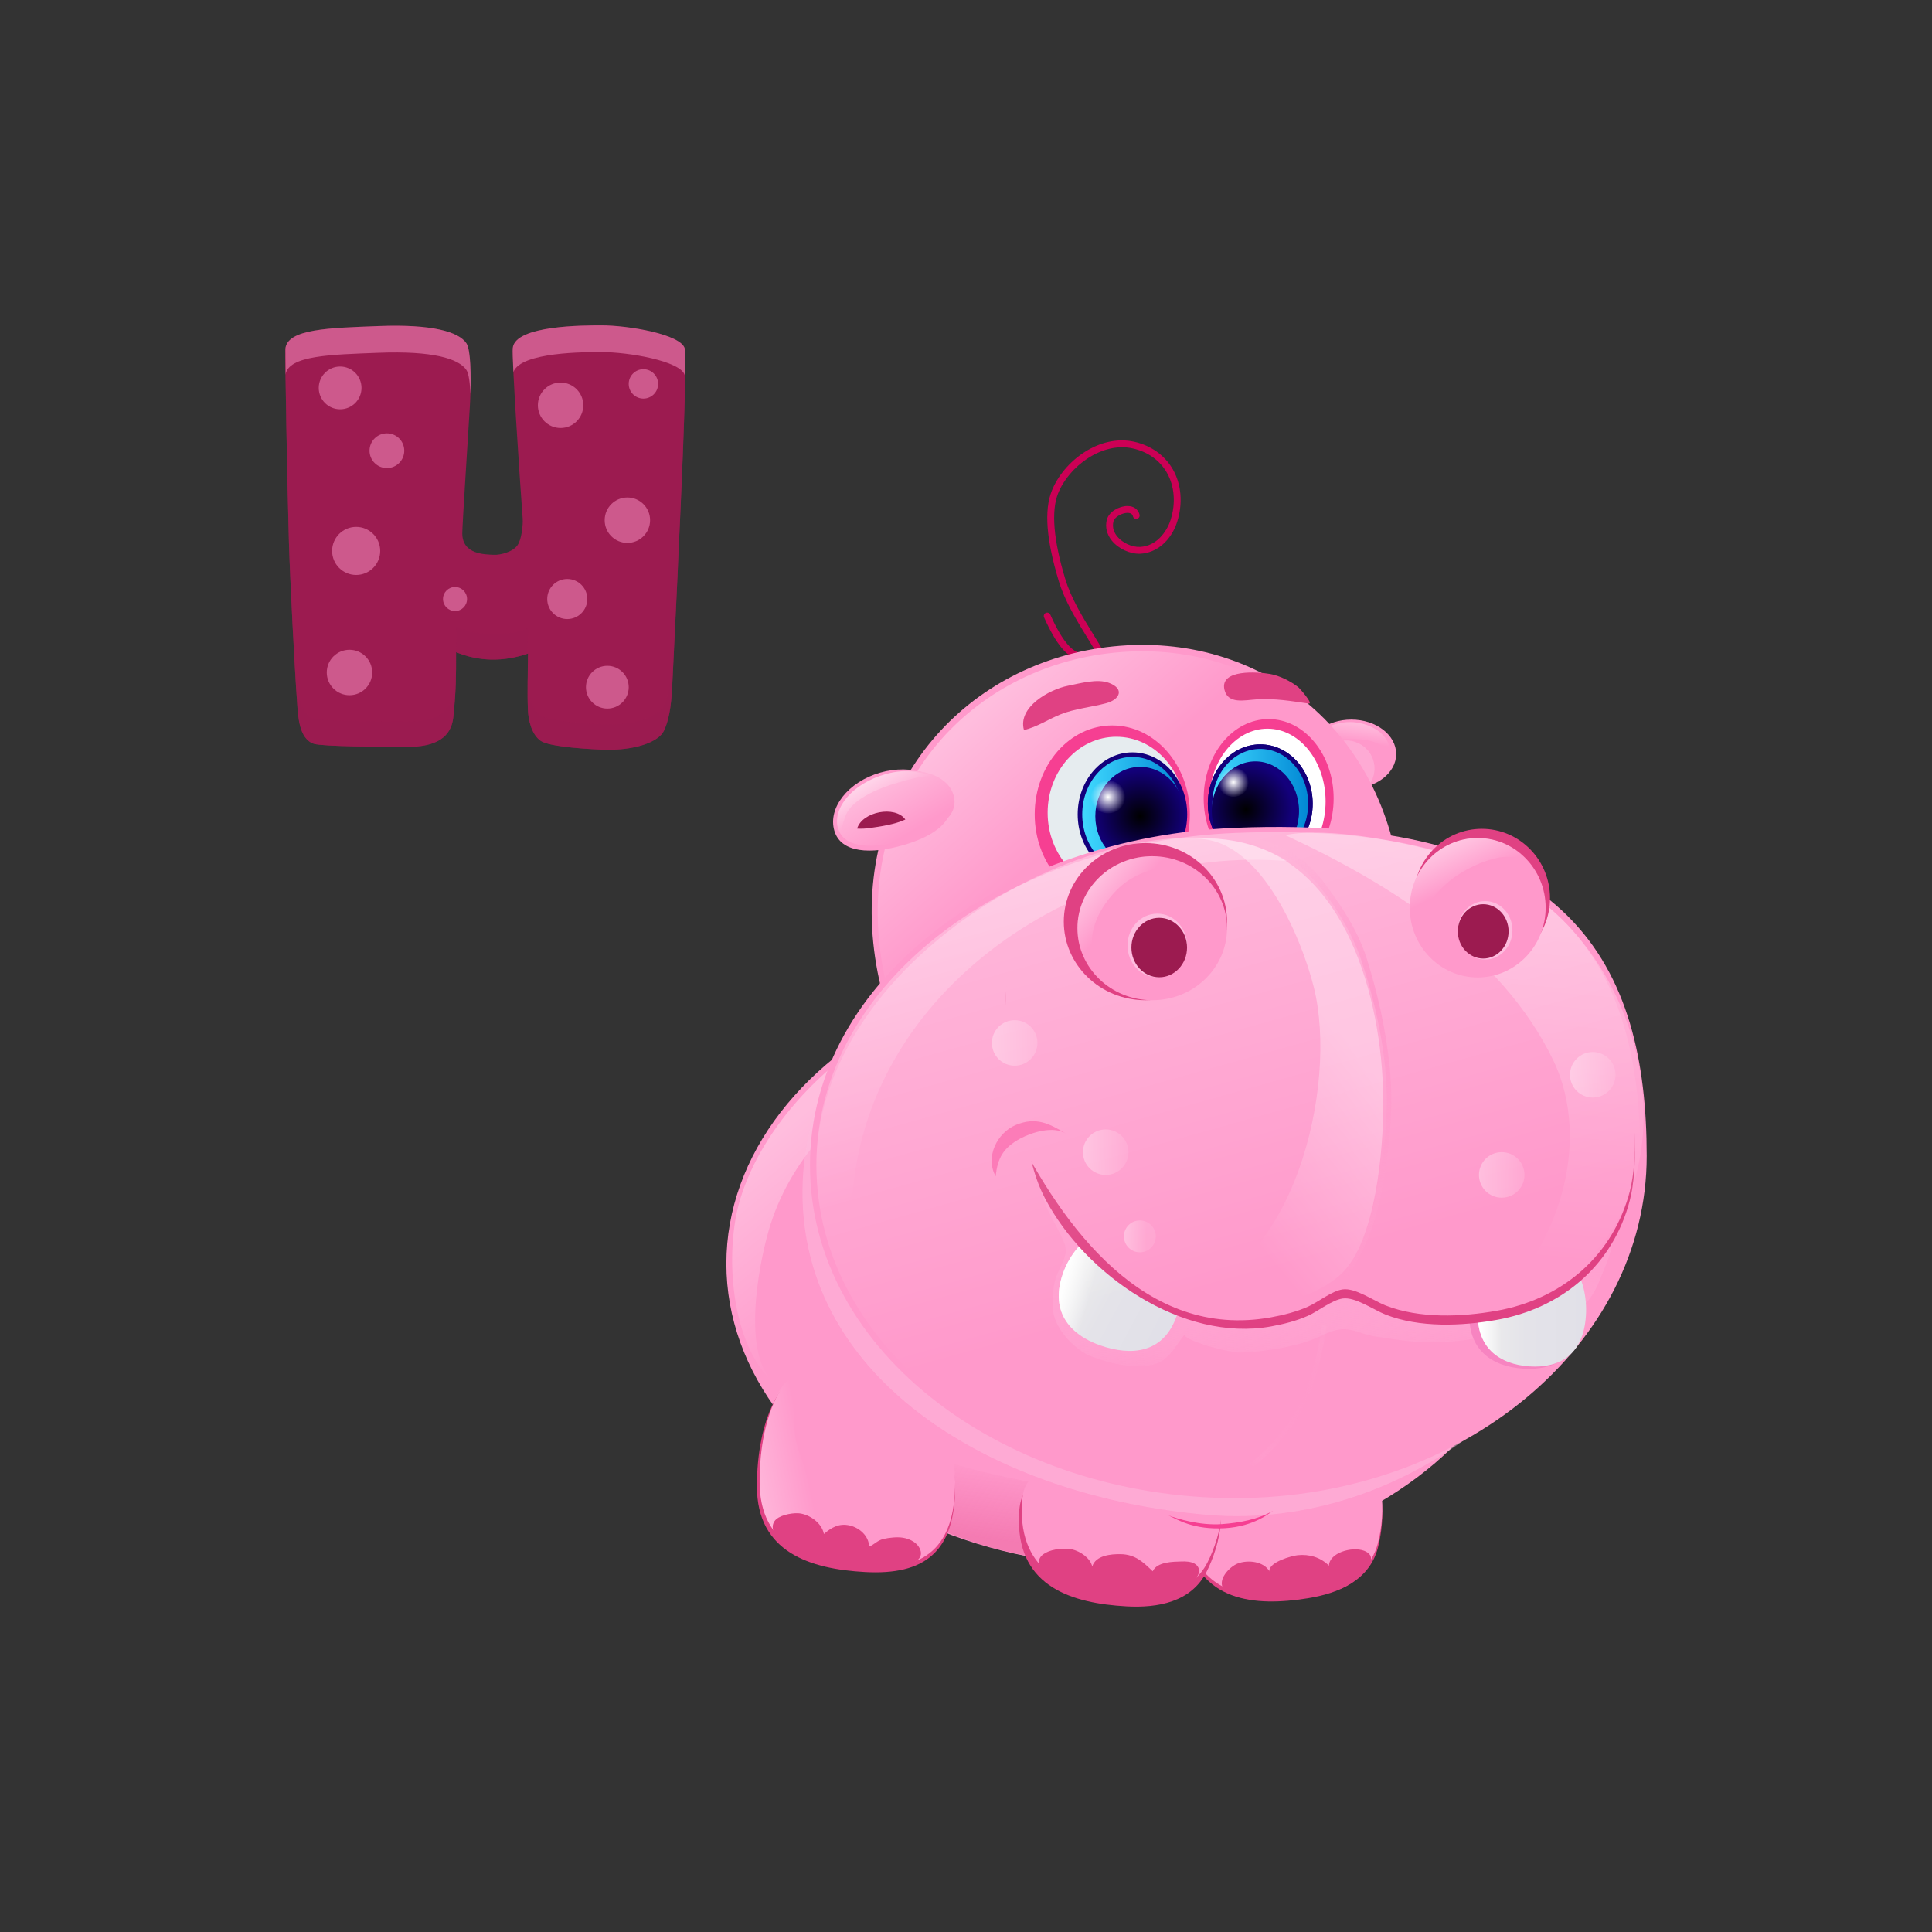 <?xml version="1.0" encoding="utf-8"?>
<!-- Generator: Adobe Illustrator 15.1.0, SVG Export Plug-In . SVG Version: 6.00 Build 0)  -->
<!DOCTYPE svg PUBLIC "-//W3C//DTD SVG 1.1//EN" "http://www.w3.org/Graphics/SVG/1.1/DTD/svg11.dtd">
<svg version="1.1" id="Layer_1" xmlns="http://www.w3.org/2000/svg" xmlns:xlink="http://www.w3.org/1999/xlink" x="0px" y="0px"
	 width="512px" height="512px" viewBox="0 0 512 512" enable-background="new 0 0 512 512" xml:space="preserve">
<rect x="0" y="0" width="512" height="512" fill="#333333" stroke="none"/>
<g>
	<g>
		<path fill="#9C1B50" d="M139.909,173.207c-6.575,2.245-12.918,2.116-19.043-0.369c0,6.796,0,10.071-0.731,17.212
			c-0.548,5.341-4.577,7.875-12.085,7.875c-6.848,0-22.443-0.077-24.816-0.8c-4.071-1.241-4.251-7.646-4.488-10.855
			c-0.684-9.255-1.861-32.302-2.173-42.552c-0.456-15.048-1.05-49.731-0.952-51.17c0.378-5.449,11.743-5.632,24.738-6.133
			c14.282-0.55,21.223,1.53,23.255,4.577c1.466,2.197,1.14,12.765,0.917,16.479c-0.569,9.506-2.016,31.605-2.016,33.875
			c0,5.677,6.143,5.552,8.239,5.677c1.899,0.113,5.175-0.783,6.41-2.564c1.047-1.512,1.478-5.292,1.35-7.046
			c-0.879-11.89-2.885-42.4-2.632-45.139c0.566-6.152,19.235-6.03,23.438-6.042c7.155-0.024,21.081,2.352,22.14,6.103
			c0.781,2.769-1.327,47.718-1.631,53.772c-0.111,3.682-1.249,26.756-1.648,34.973c-0.196,4.036-0.491,8.847-2.229,12.572
			c-1.402,3.003-7.84,5.372-16.447,5.007c-6.955-0.298-14.404-0.996-16.297-2.381c-2.366-1.731-3.189-5.496-3.297-8.057
			C139.707,183.391,139.904,178.042,139.909,173.207z"/>
		<path opacity="0.49" fill="#FF99CB" d="M159.319,93.311c7.155-0.023,21.081,2.354,22.14,6.105c0.058,0.2,0.099,0.622,0.124,1.227
			c0.085-4.479,0.067-7.637-0.124-8.309c-1.059-3.751-14.984-6.127-22.14-6.103c-4.202,0.012-22.871-0.11-23.438,6.042
			c-0.063,0.67,0.012,3.007,0.172,6.326C138.02,93.213,155.297,93.325,159.319,93.311z"/>
		<path opacity="0.49" fill="#FF99CB" d="M100.358,93.494c14.282-0.549,21.223,1.531,23.255,4.577
			c0.636,0.956,0.936,3.489,1.05,6.354c0.149-4.68,0.112-11.691-1.05-13.435c-2.032-3.047-8.973-5.127-23.255-4.577
			c-12.995,0.501-24.36,0.684-24.738,6.133c-0.025,0.367-0.004,2.914,0.046,6.744C76.488,94.174,87.639,93.982,100.358,93.494z"/>
		<path opacity="0.6" fill="#9C1B50" d="M139.909,166.478c-6.575,2.247-12.918,2.118-19.043-0.367c0,6.796,0,10.071-0.731,17.212
			c-0.548,5.342-4.577,7.875-12.085,7.875c-6.848,0-22.443-0.078-24.816-0.801c-4.071-1.241-4.251-7.646-4.488-10.855
			c-0.684-9.258-1.861-32.302-2.173-42.552c-0.344-11.31-0.765-33.702-0.909-44.749c-0.016,0.101-0.034,0.2-0.043,0.305
			c-0.098,1.439,0.496,36.122,0.952,51.17c0.312,10.25,1.489,33.297,2.173,42.552c0.237,3.209,0.417,9.614,4.488,10.855
			c2.373,0.724,17.969,0.8,24.816,0.8c7.508,0,11.537-2.533,12.085-7.875c0.731-7.141,0.731-10.416,0.731-17.212
			c6.104,2.475,12.423,2.61,18.975,0.389C139.866,170.937,139.906,168.655,139.909,166.478z"/>
		<path opacity="0.6" fill="#9C1B50" d="M179.828,139.377c-0.111,3.684-1.249,26.758-1.648,34.975
			c-0.196,4.034-0.491,8.847-2.229,12.57c-1.402,3.006-7.84,5.374-16.447,5.008c-6.955-0.296-14.404-0.998-16.297-2.381
			c-2.366-1.73-3.189-5.496-3.297-8.056c-0.028-0.696-0.047-1.406-0.063-2.12c-0.035,2.99-0.056,6.007,0.063,8.847
			c0.107,2.561,0.931,6.325,3.297,8.057c1.893,1.385,9.342,2.083,16.297,2.381c8.607,0.365,15.045-2.003,16.447-5.007
			c1.738-3.725,2.033-8.536,2.229-12.572c0.399-8.217,1.537-31.292,1.648-34.973c0.28-5.595,2.103-44.403,1.762-52.445
			C181.337,107.568,180.059,134.763,179.828,139.377z"/>
		<circle opacity="0.49" fill="#FF99CB" cx="90.138" cy="102.803" r="5.666"/>
		<circle opacity="0.49" fill="#FF99CB" cx="102.531" cy="119.444" r="4.603"/>
		<circle opacity="0.49" fill="#FF99CB" cx="94.387" cy="145.999" r="6.373"/>
		<path opacity="0.49" fill="#FF99CB" d="M123.774,158.745c0,1.761-1.427,3.187-3.185,3.187c-1.763,0-3.188-1.426-3.188-3.187
			c0-1.759,1.425-3.186,3.188-3.186C122.348,155.559,123.774,156.985,123.774,158.745z"/>
		<path opacity="0.49" fill="#FF99CB" d="M98.635,178.217c0,3.325-2.693,6.021-6.017,6.021c-3.325,0-6.021-2.696-6.021-6.021
			c0-3.322,2.695-6.019,6.021-6.019C95.941,172.198,98.635,174.895,98.635,178.217z"/>
		<circle opacity="0.49" fill="#FF99CB" cx="150.33" cy="158.745" r="5.311"/>
		<circle opacity="0.49" fill="#FF99CB" cx="148.559" cy="107.405" r="6.019"/>
		<circle opacity="0.49" fill="#FF99CB" cx="170.511" cy="101.739" r="3.895"/>
		<circle opacity="0.49" fill="#FF99CB" cx="166.262" cy="137.854" r="6.018"/>
		<circle opacity="0.49" fill="#FF99CB" cx="160.951" cy="182.114" r="5.666"/>
	</g>
	<g>
		<ellipse fill="#FF99CB" cx="299.659" cy="334.889" rx="107.163" ry="80.22"/>
		<ellipse fill="#FF99CB" cx="358.123" cy="199.829" rx="11.88" ry="9.131"/>
		<path fill="#CC0055" d="M286.226,172.954c-1.608-0.132-4.306-2.04-7.883-10.071c-0.202-0.455-0.736-0.661-1.193-0.457
			c-0.456,0.203-0.661,0.737-0.458,1.193c3.115,6.996,6.102,10.633,9.115,11.105c0.082,0.012,0.158,0.022,0.24,0.03
			c0.497,0.05,0.941-0.313,0.989-0.809C287.086,173.447,286.715,173,286.226,172.954z"/>
		<path fill="#CC0055" d="M300.554,117.067c-9.164-2.05-18.692,5.09-21.837,13.041c-2.042,5.16-1.433,12.959,1.855,23.844
			c1.617,5.345,4.646,10.277,7.58,15.047c0.811,1.324,1.618,2.634,2.386,3.942c0.169,0.289,0.472,0.447,0.781,0.447
			c0.158,0,0.314-0.039,0.457-0.124c0.432-0.253,0.574-0.806,0.322-1.239c-0.773-1.318-1.587-2.642-2.407-3.974
			c-2.869-4.673-5.838-9.505-7.387-14.622c-3.122-10.335-3.762-17.958-1.904-22.657c2.813-7.107,11.614-13.757,19.76-11.939
			c4.043,0.902,7.185,3.136,9.085,6.461c2.031,3.553,2.387,8.104,0.975,12.486c-1.029,3.186-3.768,6.967-8.106,7.15
			c-2.157,0.097-4.661-1.062-6.069-2.807c-0.687-0.855-1.413-2.242-0.955-3.986c0.291-1.116,2.214-2.219,3.718-2.232
			c1.204,0.007,1.374,0.694,1.429,0.92c0.117,0.487,0.617,0.781,1.098,0.662c0.482-0.123,0.778-0.612,0.657-1.096
			c-0.352-1.427-1.538-2.284-3.173-2.296c0,0-0.017,0-0.028,0c-2.141,0-4.896,1.466-5.453,3.583c-0.505,1.931-0.044,3.913,1.3,5.58
			c1.746,2.164,4.861,3.6,7.552,3.48c4.339-0.183,8.165-3.48,9.753-8.403c1.569-4.864,1.16-9.945-1.123-13.94
			C308.687,120.673,305.043,118.069,300.554,117.067z"/>
		<ellipse fill="#FF99CB" cx="357.793" cy="199.961" rx="11.04" ry="8.601"/>
		
			<ellipse transform="matrix(-0.309 -0.951 0.951 -0.309 272.942 605.842)" opacity="0.5" fill="#FEBDDF" cx="356.582" cy="203.758" rx="7.529" ry="7.755"/>
		<linearGradient id="SVGID_1_" gradientUnits="userSpaceOnUse" x1="358.426" y1="191.247" x2="357.755" y2="196.615">
			<stop  offset="0" style="stop-color:#FFFFFF"/>
			<stop  offset="1" style="stop-color:#FFFFFF;stop-opacity:0"/>
		</linearGradient>
		<path opacity="0.35" fill="url(#SVGID_1_)" d="M357.793,191.36c-2.656,0-5.401,0.738-7.563,2.327
			c-2.063,1.516-2.065,3.817-3.742,5.355c3.147-2.546,6.818-3.191,10.778-3.196c4.233-0.004,8.49,0.238,11.055,3.975
			C368.701,194.267,362.506,191.36,357.793,191.36z"/>
		<path fill="#FF99CB" d="M299.659,255.877c-58.294,0-105.553,35.374-105.553,79.012c0,43.64,47.259,79.014,105.553,79.014
			c58.3,0,105.552-35.374,105.552-79.014C405.211,291.251,357.959,255.877,299.659,255.877z"/>
		<linearGradient id="SVGID_2_" gradientUnits="userSpaceOnUse" x1="266.154" y1="388.579" x2="263.507" y2="408.172">
			<stop  offset="0" style="stop-color:#E04183;stop-opacity:0"/>
			<stop  offset="1" style="stop-color:#E04183"/>
		</linearGradient>
		<path opacity="0.35" fill="url(#SVGID_2_)" d="M320.121,397.729c-12.263-6.08-30.559-1.978-43.873-4.381
			c-16.357-2.955-33.043-7.069-47.463-15.61c-3.048-1.807-31.024-19.632-20.943-2.753c6.918,11.587,23.912,22.05,35.574,27.774
			c17.8,8.738,35.874,11.914,55.751,11.914c6.146,0,20.021,1.187,24.772-3.178c4.086-3.755,3.482-7.637,0.595-10.646
			C323.375,399.649,321.852,398.586,320.121,397.729z"/>
		<linearGradient id="SVGID_3_" gradientUnits="userSpaceOnUse" x1="226.76" y1="283.477" x2="258.125" y2="320.872">
			<stop  offset="0" style="stop-color:#FFFFFF"/>
			<stop  offset="1" style="stop-color:#FFFFFF;stop-opacity:0"/>
		</linearGradient>
		<path opacity="0.35" fill="url(#SVGID_3_)" d="M229.336,275.986c-14.507,9.739-28.015,24.823-33.174,41.803
			c-4.213,13.861-2.65,38.467,8.862,48.646c-8.363-7.688-4.096-30.53-1.36-40.167c10.831-38.163,57.979-58.801,94.187-60.741
			l2.41,3.619C306.523,240.168,238.129,270.081,229.336,275.986z"/>
		<path fill="#FF99CB" d="M295.043,171.298c-38.634,3.934-67.957,35.959-63.615,78.571c4.341,42.613,39.174,73.967,77.807,70.032
			c38.631-3.937,66.429-41.669,62.092-84.283C366.983,193.006,333.674,167.364,295.043,171.298z"/>
		<path fill="#FF99CB" d="M295.193,172.981c-37.759,3.845-66.418,35.146-62.176,76.792c4.24,41.649,38.288,72.292,76.047,68.447
			c37.759-3.847,64.926-40.725,60.683-82.374C365.507,194.197,332.947,169.136,295.193,172.981z"/>
		<linearGradient id="SVGID_4_" gradientUnits="userSpaceOnUse" x1="255.748" y1="192.478" x2="281.784" y2="221.614">
			<stop  offset="0" style="stop-color:#FFFFFF"/>
			<stop  offset="1" style="stop-color:#FFFFFF;stop-opacity:0"/>
		</linearGradient>
		<path opacity="0.35" fill="url(#SVGID_4_)" d="M295.193,172.981c-37.759,3.845-66.418,35.146-62.176,76.792
			c4.24,41.649,38.288,72.292,76.047,68.447c37.759-3.847,64.926-40.725,60.683-82.374
			C365.507,194.197,332.947,169.136,295.193,172.981z"/>
		<path fill="#FF99CB" d="M233.245,204.763c-8.449,2.432-13.888,9.31-12.145,15.36c1.741,6.049,9.85,6.28,18.297,3.845
			c8.451-2.434,14.045-6.604,12.302-12.655C249.957,205.265,241.695,202.328,233.245,204.763z"/>
		<path fill="#FF99CB" d="M234.542,205.207c-8.448,2.433-14.021,8.846-12.444,14.322c1.577,5.479,9.618,5.479,18.066,3.047
			c8.45-2.434,14.112-6.38,12.533-11.856C251.122,205.243,242.991,202.775,234.542,205.207z"/>
		<linearGradient id="SVGID_5_" gradientUnits="userSpaceOnUse" x1="232.092" y1="206.339" x2="240.938" y2="220.933">
			<stop  offset="0" style="stop-color:#FFFFFF"/>
			<stop  offset="1" style="stop-color:#FFFFFF;stop-opacity:0"/>
		</linearGradient>
		<path opacity="0.35" fill="url(#SVGID_5_)" d="M234.542,205.207c-8.448,2.433-14.021,8.846-12.444,14.322
			c1.577,5.479,9.618,5.479,18.066,3.047c8.45-2.434,14.112-6.38,12.533-11.856C251.122,205.243,242.991,202.775,234.542,205.207z"
			/>
		<linearGradient id="SVGID_6_" gradientUnits="userSpaceOnUse" x1="231.351" y1="206.409" x2="235.181" y2="212.73">
			<stop  offset="0" style="stop-color:#FFFFFF"/>
			<stop  offset="1" style="stop-color:#FFFFFF;stop-opacity:0"/>
		</linearGradient>
		<path opacity="0.35" fill="url(#SVGID_6_)" d="M234.542,205.207c-4.063,1.17-8.156,3.424-10.688,6.896
			c-0.984,1.352-1.757,2.912-1.966,4.584c-0.165,1.334-0.351,3.142,1.184,3.725c-0.386-0.146,0.869-3.952,1.106-4.504
			c0.757-1.764,2.4-3.174,3.955-4.224c2.83-1.91,6.391-3.293,9.661-4.23c2.637-0.757,7.815-2.358,10.514-1.508
			C243.534,204.44,239.582,203.756,234.542,205.207z"/>
		<path fill="#E04183" d="M221.434,360.498c-14.509,0-20.842,15.903-20.842,33.406s14.171,21.905,28.657,22.699
			c15.634,0.857,23.885-5.196,23.885-22.699S235.945,360.498,221.434,360.498z"/>
		<path fill="#FF99CB" d="M221.869,359.292c-14.313,0-20.559,15.903-20.559,33.405c0,17.504,13.978,21.905,28.268,22.7
			c15.417,0.856,23.556-5.196,23.556-22.7C253.134,375.195,236.18,359.292,221.869,359.292z"/>
		<linearGradient id="SVGID_7_" gradientUnits="userSpaceOnUse" x1="197.096" y1="393.002" x2="213.949" y2="389.716">
			<stop  offset="0" style="stop-color:#FFFFFF"/>
			<stop  offset="1" style="stop-color:#FFFFFF;stop-opacity:0"/>
		</linearGradient>
		<path opacity="0.35" fill="url(#SVGID_7_)" d="M219.4,402.485c-1.117-2.009-2.443-3.903-3.501-5.948
			c-1.293-2.503-1.999-5.204-2.818-7.888c-0.802-2.613-1.901-5.149-2.315-7.866c-0.415-2.714-0.217-5.479-0.134-8.21
			c0.054-1.756,0.331-3.551,0.029-5.301c-0.36-2.11-1.475-2.139-2.774-0.567c-1.768,2.132-2.876,4.963-3.772,7.551
			c-2.048,5.918-2.804,12.202-2.804,18.441c0,3.567,0.592,7.467,2.301,10.63c1.983,3.668,5.133,6.163,8.766,8.085
			c1.62,0.856,3.339,1.849,5.174,2.15c1.449,0.24,4.358-0.123,5.511-1.192c1.209-1.124,0.183-3.438-0.434-4.665
			C221.711,405.875,220.338,404.179,219.4,402.485z"/>
		<path fill="#E04183" d="M242.112,408.574c-0.855-0.563-1.879-0.918-2.833-1.068c-1.567-0.243-3.683-0.022-5.22,0.349
			c-1.557,0.379-2.382,1.476-3.731,2.018c-0.06-2.788-2.507-4.995-5.108-5.6c-2.83-0.658-4.828,0.487-6.882,2.245
			c-0.538-3.036-4.101-5.396-6.922-5.499c-1.761-0.064-5.14,0.55-6.186,2.137c-1.647,2.509,1.548,5.398,3.322,6.666
			c6.036,4.307,14.806,5.627,22.064,6.031c2.546,0.141,15.818-0.203,13.078-5.578C243.343,409.579,242.779,409.013,242.112,408.574z
			"/>
		<path fill="#E04183" d="M354.532,392.652c-4.223-0.564-8.182-0.623-12.396-0.501c-7.465,0.217-14.808,2.092-22.036,3.807
			c-6.654,1.575-7.44,4.68-5.955,11.458c3.742,17.099,18.334,18.412,32.463,16.132c8.107-1.306,16.249-4.69,18.53-13.292
			c0.979-3.685,1.677-9.371,0.784-14.124C364.976,391.08,358.354,393.168,354.532,392.652z"/>
		<path fill="#FF99CB" d="M354.532,391.446c-4.223-0.567-8.182-0.626-12.396-0.501c-7.465,0.215-14.808,2.092-22.036,3.805
			c-6.654,1.577-7.44,4.679-5.955,11.459c3.742,17.1,18.334,18.413,32.463,16.136c8.107-1.309,16.249-4.694,18.53-13.297
			c0.979-3.684,1.677-9.369,0.784-14.123C364.976,389.871,358.354,391.961,354.532,391.446z"/>
		<path fill="#E04183" d="M336.401,416.387c-0.007-0.013-0.017-0.023-0.025-0.04c0,0.017-0.002,0.027,0,0.04
			C336.383,416.586,336.394,416.586,336.401,416.387z"/>
		<path fill="#E04183" d="M361.505,410.968c-3.241-1.219-9.274,0.563-9.309,3.963c-2.237-2.236-5.21-3.121-8.336-2.785
			c-1.628,0.176-7.529,1.813-7.484,4.201c0.009,0.017,0.019,0.027,0.025,0.04c-0.008,0.199-0.019,0.199-0.025,0
			c-0.002-0.013,0-0.023,0-0.04c-1.571-2.595-5.588-2.988-8.213-2.063c-2.269,0.801-5.702,4.382-3.865,6.888
			c1.025,1.393,4.193,2.007,5.756,2.225c5.708,0.776,11.645,0.831,17.298-0.257c3.599-0.689,7.482-1.491,10.598-3.522
			c1.745-1.137,6.742-5.427,5.043-7.617C362.639,411.539,362.124,411.197,361.505,410.968z"/>
		<path fill="#E04183" d="M313.024,397.208c-4.042-1.455-7.931-2.358-12.11-3.137c-7.408-1.387-15.054-1.122-22.551-0.992
			c-6.9,0.116-8.347,2.979-8.347,9.919c0,17.505,14.108,21.906,28.532,22.7c8.275,0.454,17.031-1.111,21.138-9.023
			c1.759-3.395,3.672-8.798,3.819-13.634C323.665,397.902,316.684,398.53,313.024,397.208z"/>
		<path fill="#FF99CB" d="M313.393,394.608c-4.006-1.456-7.859-2.359-12.001-3.136c-7.338-1.387-14.915-1.124-22.343-0.997
			c-6.837,0.12-8.271,2.981-8.271,9.924c0,17.502,13.979,21.903,28.27,22.7c8.198,0.454,16.876-1.114,20.939-9.026
			c1.747-3.395,3.644-8.795,3.789-13.631C323.933,395.302,317.014,395.931,313.393,394.608z"/>
		<path fill="#E04183" d="M316.513,414.345c-0.982-0.532-2.326-0.574-3.324-0.544c-2.295,0.064-6.565,0.063-7.709,2.607
			c-2.591-2.509-4.651-4.471-8.479-4.543c-2.526-0.047-6.673,0.312-7.546,3.289c-0.504-2.287-3.214-4.054-5.297-4.534
			c-3.91-0.91-12.164,1.131-7.351,5.966c5.177,5.2,15.435,6.825,22.359,7.211c4.241,0.231,8.967-0.313,12.947-1.914
			c1.986-0.794,7.379-4.388,5.106-6.985C317.019,414.671,316.779,414.488,316.513,414.345z"/>
		<ellipse fill="#F63F92" cx="294.766" cy="215.809" rx="20.558" ry="23.555"/>
		<path fill="#F63F92" d="M336.206,190.565c-9.509,0-17.217,9.412-17.217,21.019c0,11.608,7.708,21.016,17.217,21.016
			c9.513,0,17.223-9.407,17.223-21.016C353.429,199.977,345.719,190.565,336.206,190.565z"/>
		<path fill="#E04183" d="M293.939,180.985c-3.181-1.218-7.721,0.127-10.938,0.754c-4.766,0.927-13.38,5.592-11.637,11.746
			c3.597-0.884,6.391-2.848,9.718-4.184c3.743-1.505,8.165-1.887,12.069-2.941C296.793,185.378,298.061,182.559,293.939,180.985z"/>
		<path fill="#E04183" d="M344.1,182.151c-1.982-1.602-4.996-3.103-7.498-3.538c-3.316-0.58-13.358-1.296-12.119,4.134
			c0.9,3.949,5.365,2.785,8.522,2.593c4.947-0.298,9.021,0.436,13.794,1.106C348.203,186.643,344.388,182.385,344.1,182.151z"/>
		<path fill="#9C1B50" d="M227.149,219.589c1.115,0.073,2.186,0.009,3.231-0.135c2.997-0.413,6.869-1.001,9.55-2.271
			C237.191,213.368,228.472,215.108,227.149,219.589z"/>
		<g>
			<ellipse fill="#E6ECEF" cx="295.835" cy="215.38" rx="18.2" ry="20.129"/>
		</g>
		<linearGradient id="SVGID_8_" gradientUnits="userSpaceOnUse" x1="286.2" y1="215.821" x2="314.015" y2="215.821">
			<stop  offset="0" style="stop-color:#42DBFF"/>
			<stop  offset="1" style="stop-color:#0086D4"/>
		</linearGradient>
		
			<ellipse fill="url(#SVGID_8_)" stroke="#13007C" stroke-width="1.206" stroke-miterlimit="10" cx="300.108" cy="215.822" rx="13.908" ry="15.833"/>
		<radialGradient id="SVGID_9_" cx="302.156" cy="216.296" r="12.489" gradientUnits="userSpaceOnUse">
			<stop  offset="0" style="stop-color:#000000"/>
			<stop  offset="1" style="stop-color:#13007C"/>
		</radialGradient>
		<path fill="url(#SVGID_9_)" d="M302.155,203.232c-6.562,0-11.886,5.848-11.886,13.065c0,7.215,5.324,13.063,11.886,13.063
			s11.887-5.848,11.887-13.063C314.042,209.08,308.717,203.232,302.155,203.232z"/>
		<path fill="#FFFFFF" d="M335.879,193.109c-8.513,0-15.415,8.629-15.415,19.274c0,10.644,6.902,19.271,15.415,19.271
			c8.517,0,15.417-8.627,15.417-19.271C351.296,201.738,344.396,193.109,335.879,193.109z"/>
		<linearGradient id="SVGID_10_" gradientUnits="userSpaceOnUse" x1="320.691" y1="212.987" x2="347.273" y2="212.987">
			<stop  offset="0" style="stop-color:#42DBFF"/>
			<stop  offset="1" style="stop-color:#0086D4"/>
		</linearGradient>
		
			<ellipse fill="url(#SVGID_10_)" stroke="#13007C" stroke-width="1.206" stroke-miterlimit="10" cx="333.983" cy="212.987" rx="13.292" ry="15.119"/>
		<linearGradient id="SVGID_11_" gradientUnits="userSpaceOnUse" x1="320.691" y1="212.987" x2="347.273" y2="212.987">
			<stop  offset="0" style="stop-color:#42DBFF"/>
			<stop  offset="1" style="stop-color:#0086D4"/>
		</linearGradient>
		
			<ellipse fill="url(#SVGID_11_)" stroke="#13007C" stroke-width="1.206" stroke-miterlimit="10" cx="333.983" cy="212.987" rx="13.292" ry="15.119"/>
		<radialGradient id="SVGID_12_" cx="330.188" cy="214.556" r="12.395" gradientUnits="userSpaceOnUse">
			<stop  offset="0" style="stop-color:#000000"/>
			<stop  offset="1" style="stop-color:#13007C"/>
		</radialGradient>
		<ellipse fill="url(#SVGID_12_)" cx="332.69" cy="214.942" rx="11.571" ry="13.165"/>
		<path opacity="0.5" fill="#FEBDDF" d="M319.623,227.336c-57.095,2.452-106.955,39.048-106.955,88.712
			c0,49.667,50.456,80.556,107.387,85.405c53.202,4.535,105.788-38.269,105.788-87.933
			C425.843,263.855,404.491,223.691,319.623,227.336z"/>
		<path fill="#FF99CB" d="M327.361,219.382c-60.161,2.473-112.703,39.364-112.703,89.429c0,50.065,52.49,88.203,112.703,88.203
			c60.215,0,109.029-40.589,109.029-90.65C436.391,256.295,416.789,215.708,327.361,219.382z"/>
		<path fill="#FF99CB" d="M327.333,220.74c-59.242,2.434-110.98,38.759-110.98,88.058c0,49.304,51.688,86.854,110.98,86.854
			c59.296,0,107.364-39.963,107.364-89.266C434.697,257.087,415.396,217.12,327.333,220.74z"/>
		<linearGradient id="SVGID_13_" gradientUnits="userSpaceOnUse" x1="351.894" y1="329.79" x2="353.324" y2="363.414">
			<stop  offset="0" style="stop-color:#FFA1D0;stop-opacity:0.783"/>
			<stop  offset="0.327" style="stop-color:#FFA3D1;stop-opacity:0.721"/>
			<stop  offset="1" style="stop-color:#FEBDDF;stop-opacity:0"/>
		</linearGradient>
		<path fill="url(#SVGID_13_)" d="M424.194,333.204c-1.634,2.401-4.734,3.984-6.901,5.873c-1.348,1.177-2.157,2.58-3.714,3.543
			c-2.081,1.286-4.468,2.023-6.704,2.987c-4.153,1.793-8.337,3.155-12.94,3.073c-2.853-0.052-5.623-0.306-8.521-0.313
			c-6.17-0.013-10.835-0.338-16.676-2.331c-4.764-1.625-10.261-6.111-15.127-3.581c-5.334,2.772-10.811,3.749-16.59,4.699
			c-8.333,1.368-21.472,4.112-23.92-7.041c-0.692-3.157-1.966-6.302-4.202-8.687c-1.926-2.049-4.745-3.766-7.607-3.93
			c-2.153-0.128-4.045,0.878-6.118,1.22c-4.147,0.682-7.53-2.145-10.23-4.915c-2.631-2.7-5.208-5.41-7.516-8.363
			c-0.681-0.871-1.55-1.885-1.809-2.965c0.066,6.605,3.988,10.938,6.336,16.707c1.32,3.247-0.449,5.334-1.727,8.384
			c-1.286,3.066-1.214,5.659-1.199,8.999c0.023,5.177,5.731,11.215,10.312,12.952c4.811,1.827,10.063,3.019,15.223,2.32
			c4.987-0.682,6.517-4.605,9.333-8.137c0.261,1.723,11.667,4.737,14.547,4.745c2.985,0.008,11.51-0.776,17.924-2.917
			c5.698-1.9,7.795-4.722,14.126-2.378c3.089,1.14,6.443,1.365,9.627,1.875c6.312,0.999,14.339,0.932,20.513-0.285
			c3.215-0.635,6.132-1.404,9.423-1.653c3.378-0.259,6.797-0.504,10.013-1.651c3.173-1.127,6.368-2.901,9.018-4.991
			c2.391-1.892,3.867-4.658,4.963-7.463c1.313-3.367,3.118-6.976,3.333-10.632C425.336,329.065,425.256,331.642,424.194,333.204z"/>
		<path fill="#F784C1" d="M405.513,329.561c-8.208-0.53-15.404,7.457-16.075,17.847c-0.667,10.383,6.068,14.774,14.276,15.304
			c8.209,0.527,14.786-3.005,15.457-13.389C419.842,338.936,413.729,330.085,405.513,329.561z"/>
		<linearGradient id="SVGID_14_" gradientUnits="userSpaceOnUse" x1="284.394" y1="334.19" x2="310.854" y2="348.274">
			<stop  offset="0.012" style="stop-color:#EDEDED"/>
			<stop  offset="0.018" style="stop-color:#EDEDED"/>
			<stop  offset="0.446" style="stop-color:#E4E3E9"/>
			<stop  offset="1" style="stop-color:#E1E0E8"/>
		</linearGradient>
		<path fill="url(#SVGID_14_)" d="M302.01,325.048c-8.521-2.481-17.787,3.611-20.697,13.604
			c-2.908,9.994,3.243,15.895,11.765,18.374c8.521,2.477,16.187,0.598,19.095-9.394C315.081,337.639,310.53,327.528,302.01,325.048z
			"/>
		<linearGradient id="SVGID_15_" gradientUnits="userSpaceOnUse" x1="282.844" y1="336.95" x2="290.035" y2="338.969">
			<stop  offset="0.018" style="stop-color:#FFFFFF"/>
			<stop  offset="1" style="stop-color:#FFFFFF;stop-opacity:0"/>
		</linearGradient>
		<path opacity="0.95" fill="url(#SVGID_15_)" d="M297.641,324.528c-7.956,0.363-14.179,6.74-16.328,14.123
			c-2.908,9.994,3.243,15.895,11.765,18.374c0.08,0.022,0.166,0.047,0.248,0.071l-0.199-0.695c-1.334-0.505-2.17-2.597-2.67-3.849
			c-0.707-1.776-1.287-3.807-1.481-5.708c-0.655-6.424,2.796-12.567,7.984-16.218c1.546-1.087,3.518-1.976,4.227-3.88
			C302.127,324.227,299.251,324.455,297.641,324.528z"/>
		<linearGradient id="SVGID_16_" gradientUnits="userSpaceOnUse" x1="391.606" y1="345.545" x2="420.336" y2="345.545">
			<stop  offset="0.012" style="stop-color:#EDEDED"/>
			<stop  offset="0.018" style="stop-color:#EDEDED"/>
			<stop  offset="0.446" style="stop-color:#E4E3E9"/>
			<stop  offset="1" style="stop-color:#E1E0E8"/>
		</linearGradient>
		<path fill="url(#SVGID_16_)" d="M407.18,328.958c-7.906-0.51-14.854,7.494-15.526,17.883
			c-0.666,10.386,5.808,14.759,13.714,15.268c7.904,0.51,14.245-3.04,14.917-13.423C420.951,338.301,415.085,329.466,407.18,328.958
			z"/>
		<linearGradient id="SVGID_17_" gradientUnits="userSpaceOnUse" x1="392.285" y1="345.621" x2="397.851" y2="345.621">
			<stop  offset="0" style="stop-color:#FFFFFF"/>
			<stop  offset="1" style="stop-color:#FFFFFF;stop-opacity:0"/>
		</linearGradient>
		<path fill="url(#SVGID_17_)" d="M398.118,353.834c-2.333-5.635-0.276-12.083,2.4-17.178c1.045-1.99,3.724-4.146,3.939-6.474
			c0.248-2.649-4.327,0.537-5.191,1.208c-3.08,2.395-5.054,5.538-6.343,9.189c-0.714,2.015-1.129,4.125-1.271,6.261
			c-0.661,10.308,5.709,14.694,13.536,15.256l-0.382-0.507C402.155,359.211,399.521,357.231,398.118,353.834z"/>
		<path fill="#E04183" d="M433.066,290.907c0.3-10.701-3.743-21.899-8.862-31.151c-9.805-17.703-27.541-28.206-46.903-32.737
			c-16.361-3.829-33.231-4.555-49.968-3.867c-10.769,0.443-21.643,1.114-32.135,3.743c-5.158,1.292-9.834,2.899-14.481,5.567
			c-7.626,4.375-9.731,14.148-12.277,21.897c-3.729,11.345-1.705,22.681,1.186,33.965c2.579,10.072,2.362,19.817,7.313,29.258
			c10.629,20.264,36.437,38.196,59.924,33.932c3.307-0.602,6.726-1.461,9.79-2.829c2.646-1.182,6.313-4.162,9.157-4.565
			c3.387-0.479,8.146,2.989,11.416,4.271c8.924,3.495,20.162,3.061,29.545,1.368c16.563-2.989,29.722-13.635,34.672-29.948
			C434.348,310.239,432.794,300.692,433.066,290.907z"/>
		<path fill="#FF99CB" d="M433.066,288.494c0.3-10.699-3.743-21.899-8.862-31.15c-9.805-17.703-27.541-28.206-46.903-32.738
			c-16.361-3.828-33.231-4.554-49.968-3.866c-10.769,0.441-21.643,1.113-32.135,3.742c-5.158,1.292-9.834,2.899-14.481,5.565
			c-7.626,4.376-9.731,14.15-12.277,21.898c-2.62,7.97-1.816,16.292-2.134,24.528c-0.283,7.254-1.003,16.017,2.353,22.681
			c12.958,25.742,34.563,56.055,68.204,49.945c3.307-0.603,6.726-1.459,9.79-2.83c2.646-1.183,6.313-4.161,9.157-4.563
			c3.387-0.48,8.146,2.986,11.416,4.27c8.924,3.496,20.162,3.062,29.545,1.368c16.563-2.989,29.722-13.635,34.672-29.949
			C434.348,307.826,432.794,298.282,433.066,288.494z"/>
		<linearGradient id="SVGID_18_" gradientUnits="userSpaceOnUse" x1="297.74" y1="203.791" x2="335.497" y2="338.392">
			<stop  offset="0" style="stop-color:#FFFFFF"/>
			<stop  offset="1" style="stop-color:#FFFFFF;stop-opacity:0"/>
		</linearGradient>
		<path opacity="0.35" fill="url(#SVGID_18_)" d="M434.697,306.386c0,49.303-48.068,89.266-107.364,89.266
			c-59.292,0-110.98-37.55-110.98-86.854c0-49.299,51.738-85.625,110.98-88.058C415.396,217.12,434.697,257.087,434.697,306.386z"/>
		<linearGradient id="SVGID_19_" gradientUnits="userSpaceOnUse" x1="391.336" y1="223.356" x2="381.681" y2="331.974">
			<stop  offset="0" style="stop-color:#FFFFFF"/>
			<stop  offset="1" style="stop-color:#FFFFFF;stop-opacity:0"/>
		</linearGradient>
		<path opacity="0.35" fill="url(#SVGID_19_)" d="M380.82,225.656c-9.556-2.577-28.964-6.596-40.226-4.345
			c27.57,12.774,57.284,31.275,70.971,59.53c10.703,22.102,0.988,51.264-17.114,66.201c49.484-9.777,51.494-69.513,21.065-101.817
			C406.337,235.479,393.587,229.099,380.82,225.656z"/>
		<linearGradient id="SVGID_20_" gradientUnits="userSpaceOnUse" x1="350.629" y1="267.749" x2="309.616" y2="301.524">
			<stop  offset="0" style="stop-color:#FFFFFF"/>
			<stop  offset="1" style="stop-color:#FFFFFF;stop-opacity:0"/>
		</linearGradient>
		<path opacity="0.35" fill="url(#SVGID_20_)" d="M316.058,222.345c17.571-1.314,28.833,26.135,32.122,39.288
			c6.492,25.947-5.185,76.346-36.603,82.269c10.872,6.497,34.616,2.43,43.883-6.313c9.184-8.664,11.131-33.15,11.141-44.943
			c0.004-3.908-0.19-8.021-0.622-12.221C363.093,252.063,349.674,219.828,316.058,222.345z"/>
		<linearGradient id="SVGID_21_" gradientUnits="userSpaceOnUse" x1="264.103" y1="221.007" x2="286.659" y2="301.419">
			<stop  offset="0" style="stop-color:#FFFFFF"/>
			<stop  offset="1" style="stop-color:#FFFFFF;stop-opacity:0"/>
		</linearGradient>
		<path opacity="0.35" fill="url(#SVGID_21_)" d="M216.353,308.798c0,13.798,5.697,34.582,15.527,43.796
			c-2.939-10.158-6.638-21.894-6.138-33.084c2.583-57.642,61.768-95.79,115.383-91.313
			C304.264,205.057,216.353,249.423,216.353,308.798z"/>
		<ellipse fill="#E04183" cx="392.693" cy="238.014" rx="18.073" ry="18.368"/>
		<ellipse fill="#E04183" cx="303.545" cy="244.244" rx="21.63" ry="20.82"/>
		<ellipse fill="#FF99CB" cx="305.354" cy="245.986" rx="19.82" ry="19.079"/>
		<linearGradient id="SVGID_22_" gradientUnits="userSpaceOnUse" x1="290.882" y1="234.007" x2="297.964" y2="239.934">
			<stop  offset="0" style="stop-color:#FFFFFF"/>
			<stop  offset="1" style="stop-color:#FFFFFF;stop-opacity:0"/>
		</linearGradient>
		<path opacity="0.35" fill="url(#SVGID_22_)" d="M285.534,245.985c0,4.538,1.56,10.74,6.422,12.295
			c-1.112-2.275-2.32-4.675-2.55-7.232c-0.497-5.66,2.482-10.94,6.291-14.924c4.717-4.935,11.718-6.904,18.383-6.761
			c-2.903-1.557-5.335-2.456-8.726-2.456C294.408,226.907,285.534,235.449,285.534,245.985z"/>
		<ellipse fill="#FF99CB" cx="391.605" cy="240.556" rx="18.007" ry="18.475"/>
		<linearGradient id="SVGID_23_" gradientUnits="userSpaceOnUse" x1="381.792" y1="221.838" x2="387.799" y2="234.16">
			<stop  offset="0" style="stop-color:#FFFFFF"/>
			<stop  offset="1" style="stop-color:#FFFFFF;stop-opacity:0"/>
		</linearGradient>
		<path opacity="0.54" fill="url(#SVGID_23_)" d="M399.217,223.813c-2.37-1.139-4.983-1.731-7.611-1.731
			c-9.946,0-18.007,8.272-18.007,18.477c0,2.011-0.032,5.625,1.684,7.018c0.646-2.538,1.093-4.732,2.529-7.021
			c1.367-2.186,3.117-4.135,4.988-5.902c3.693-3.486,9.665-6.553,14.726-7.436c2.022-0.35,4.071,0.074,6.079-0.174
			C403.791,226.115,400.113,224.242,399.217,223.813z"/>
		<ellipse fill="#FEBDDF" cx="306.69" cy="250.56" rx="7.89" ry="8.43"/>
		<path fill="#9C1B50" d="M307.209,243.233c-4.075,0-7.374,3.527-7.374,7.877c0,4.354,3.299,7.879,7.374,7.879
			c4.069,0,7.372-3.525,7.372-7.879C314.581,246.761,311.278,243.233,307.209,243.233z"/>
		<ellipse fill="#FEBDDF" cx="393.576" cy="246.548" rx="7.239" ry="7.751"/>
		<ellipse fill="#9C1B50" cx="393.063" cy="246.826" rx="6.727" ry="7.2"/>
		<path fill="#F63F92" d="M309.635,401.588c2.48,1.185,6.753,3.875,14.977,3.396c7.87-0.459,12.034-4.186,12.753-4.598
			c-3.92,2.255-8.869,3.187-13.556,3.52C318.026,404.316,312.159,402.533,309.635,401.588z"/>
		<linearGradient id="SVGID_24_" gradientUnits="userSpaceOnUse" x1="350.967" y1="353.251" x2="333.402" y2="389.339">
			<stop  offset="0.024" style="stop-color:#FEBADE;stop-opacity:0.073"/>
			<stop  offset="0.064" style="stop-color:#FEADD7;stop-opacity:0.158"/>
			<stop  offset="0.127" style="stop-color:#FFA2D0;stop-opacity:0.291"/>
			<stop  offset="0.215" style="stop-color:#FF9BCC;stop-opacity:0.479"/>
			<stop  offset="0.461" style="stop-color:#FF99CB"/>
			<stop  offset="0.758" style="stop-color:#FF9BCC;stop-opacity:0.448"/>
			<stop  offset="0.866" style="stop-color:#FFA2D0;stop-opacity:0.249"/>
			<stop  offset="0.942" style="stop-color:#FEADD6;stop-opacity:0.108"/>
			<stop  offset="1" style="stop-color:#FEBDDF;stop-opacity:0"/>
		</linearGradient>
		<path fill="url(#SVGID_24_)" d="M350.958,351.007c-0.326-0.059-0.637,0.185-0.68,0.516c-0.907,6.788-3.099,16.12-6.539,21.967
			c-4.354,7.403-10.178,13.02-14.019,15.299c-0.286,0.168-0.379,0.54-0.208,0.824c0.11,0.193,0.313,0.296,0.517,0.296
			c0.104,0,0.211-0.025,0.308-0.084c3.684-2.184,9.677-7.616,14.442-15.725c4.44-7.553,6.248-19.066,6.693-22.416
			C351.518,351.354,351.284,351.048,350.958,351.007z"/>
		<linearGradient id="SVGID_25_" gradientUnits="userSpaceOnUse" x1="342.272" y1="220.331" x2="366.532" y2="336.236">
			<stop  offset="0.024" style="stop-color:#FEBADE;stop-opacity:0.073"/>
			<stop  offset="0.06" style="stop-color:#FEADD7;stop-opacity:0.158"/>
			<stop  offset="0.116" style="stop-color:#FFA2D0;stop-opacity:0.291"/>
			<stop  offset="0.194" style="stop-color:#FF9BCC;stop-opacity:0.479"/>
			<stop  offset="0.412" style="stop-color:#FF99CB"/>
			<stop  offset="0.737" style="stop-color:#FF9BCC;stop-opacity:0.448"/>
			<stop  offset="0.854" style="stop-color:#FFA2D0;stop-opacity:0.249"/>
			<stop  offset="0.937" style="stop-color:#FEADD6;stop-opacity:0.108"/>
			<stop  offset="1" style="stop-color:#FEBDDF;stop-opacity:0"/>
		</linearGradient>
		<path fill="url(#SVGID_25_)" d="M362.315,254.373c-2.439-7.862-7.029-14.652-11.616-20.742
			c-4.109-5.453-10.979-10.767-21.465-12.186c-0.325-0.043-0.229-0.121-0.284,0.208c-0.047,0.33,0.04,0.861,0.355,0.966
			c10.344,3.431,13.391,4.423,19.196,10.94c4.916,5.515,9.921,13.745,12.401,21.323c2.702,8.269,5.21,17.86,6.224,28.496
			c0.925,9.607,0.137,20.675-2.344,32.882c-1.908,9.399-5.265,17.077-10.554,24.165c-0.196,0.266-0.144,0.644,0.125,0.843
			c0.107,0.081,0.233,0.121,0.359,0.121c0.184,0,0.363-0.086,0.483-0.243c5.399-7.233,8.821-15.066,10.769-24.646
			c2.505-12.325,3.299-23.511,2.364-33.237C367.303,272.521,364.91,262.74,362.315,254.373z"/>
		<linearGradient id="SVGID_26_" gradientUnits="userSpaceOnUse" x1="286.993" y1="305.335" x2="299.057" y2="305.335">
			<stop  offset="0" style="stop-color:#FFFFFF"/>
			<stop  offset="1" style="stop-color:#FFFFFF;stop-opacity:0.255"/>
		</linearGradient>
		<circle opacity="0.35" fill="url(#SVGID_26_)" cx="293.024" cy="305.335" r="6.032"/>
		<linearGradient id="SVGID_27_" gradientUnits="userSpaceOnUse" x1="416.066" y1="284.827" x2="428.132" y2="284.827">
			<stop  offset="0" style="stop-color:#FFFFFF"/>
			<stop  offset="1" style="stop-color:#FFFFFF;stop-opacity:0.291"/>
		</linearGradient>
		<path opacity="0.35" fill="url(#SVGID_27_)" d="M422.098,278.795c-3.331,0-6.031,2.702-6.031,6.031c0,3.33,2.7,6.033,6.031,6.033
			c3.334,0,6.034-2.703,6.034-6.033C428.132,281.497,425.432,278.795,422.098,278.795z"/>
		<linearGradient id="SVGID_28_" gradientUnits="userSpaceOnUse" x1="391.942" y1="311.365" x2="404.006" y2="311.365">
			<stop  offset="0" style="stop-color:#FFFFFF"/>
			<stop  offset="1" style="stop-color:#FFFFFF;stop-opacity:0.376"/>
		</linearGradient>
		<circle opacity="0.35" fill="url(#SVGID_28_)" cx="397.973" cy="311.366" r="6.032"/>
		<linearGradient id="SVGID_29_" gradientUnits="userSpaceOnUse" x1="297.851" y1="327.652" x2="306.294" y2="327.652">
			<stop  offset="0" style="stop-color:#FFFFFF"/>
			<stop  offset="0.697" style="stop-color:#FFFFFF;stop-opacity:0.303"/>
		</linearGradient>
		<circle opacity="0.35" fill="url(#SVGID_29_)" cx="302.074" cy="327.652" r="4.222"/>
		<linearGradient id="SVGID_30_" gradientUnits="userSpaceOnUse" x1="262.868" y1="276.383" x2="274.931" y2="276.383">
			<stop  offset="0" style="stop-color:#FFFFFF"/>
			<stop  offset="1" style="stop-color:#FFFFFF;stop-opacity:0.455"/>
		</linearGradient>
		<path opacity="0.35" fill="url(#SVGID_30_)" d="M268.898,270.352c-3.331,0-6.03,2.7-6.03,6.031c0,3.335,2.699,6.032,6.03,6.032
			c3.329,0,6.032-2.697,6.032-6.032C274.931,273.052,272.228,270.352,268.898,270.352z"/>
		<path opacity="0.41" fill="#F63F92" d="M269.248,298.104c-5.025,2.071-8.234,8.56-5.379,13.64
			c0.468-4.861,2.055-7.628,6.548-10.035c3.129-1.678,8.646-3.36,12.003-1.34C278.003,297.716,274.525,295.931,269.248,298.104z"/>
		<radialGradient id="SVGID_31_" cx="293.647" cy="211.203" r="4.557" gradientUnits="userSpaceOnUse">
			<stop  offset="0" style="stop-color:#FFFFFF"/>
			<stop  offset="0.859" style="stop-color:#FFFFFF;stop-opacity:0.141"/>
			<stop  offset="1" style="stop-color:#FFFFFF;stop-opacity:0"/>
		</radialGradient>
		<ellipse fill="url(#SVGID_31_)" cx="293.647" cy="211.203" rx="4.77" ry="4.336"/>
		<radialGradient id="SVGID_32_" cx="326.867" cy="207.307" r="4.055" gradientUnits="userSpaceOnUse">
			<stop  offset="0" style="stop-color:#FFFFFF"/>
			<stop  offset="0.859" style="stop-color:#FFFFFF;stop-opacity:0.141"/>
			<stop  offset="1" style="stop-color:#FFFFFF;stop-opacity:0"/>
		</radialGradient>
		<ellipse fill="url(#SVGID_32_)" cx="326.867" cy="207.307" rx="4.242" ry="3.857"/>
	</g>
</g>
</svg>
